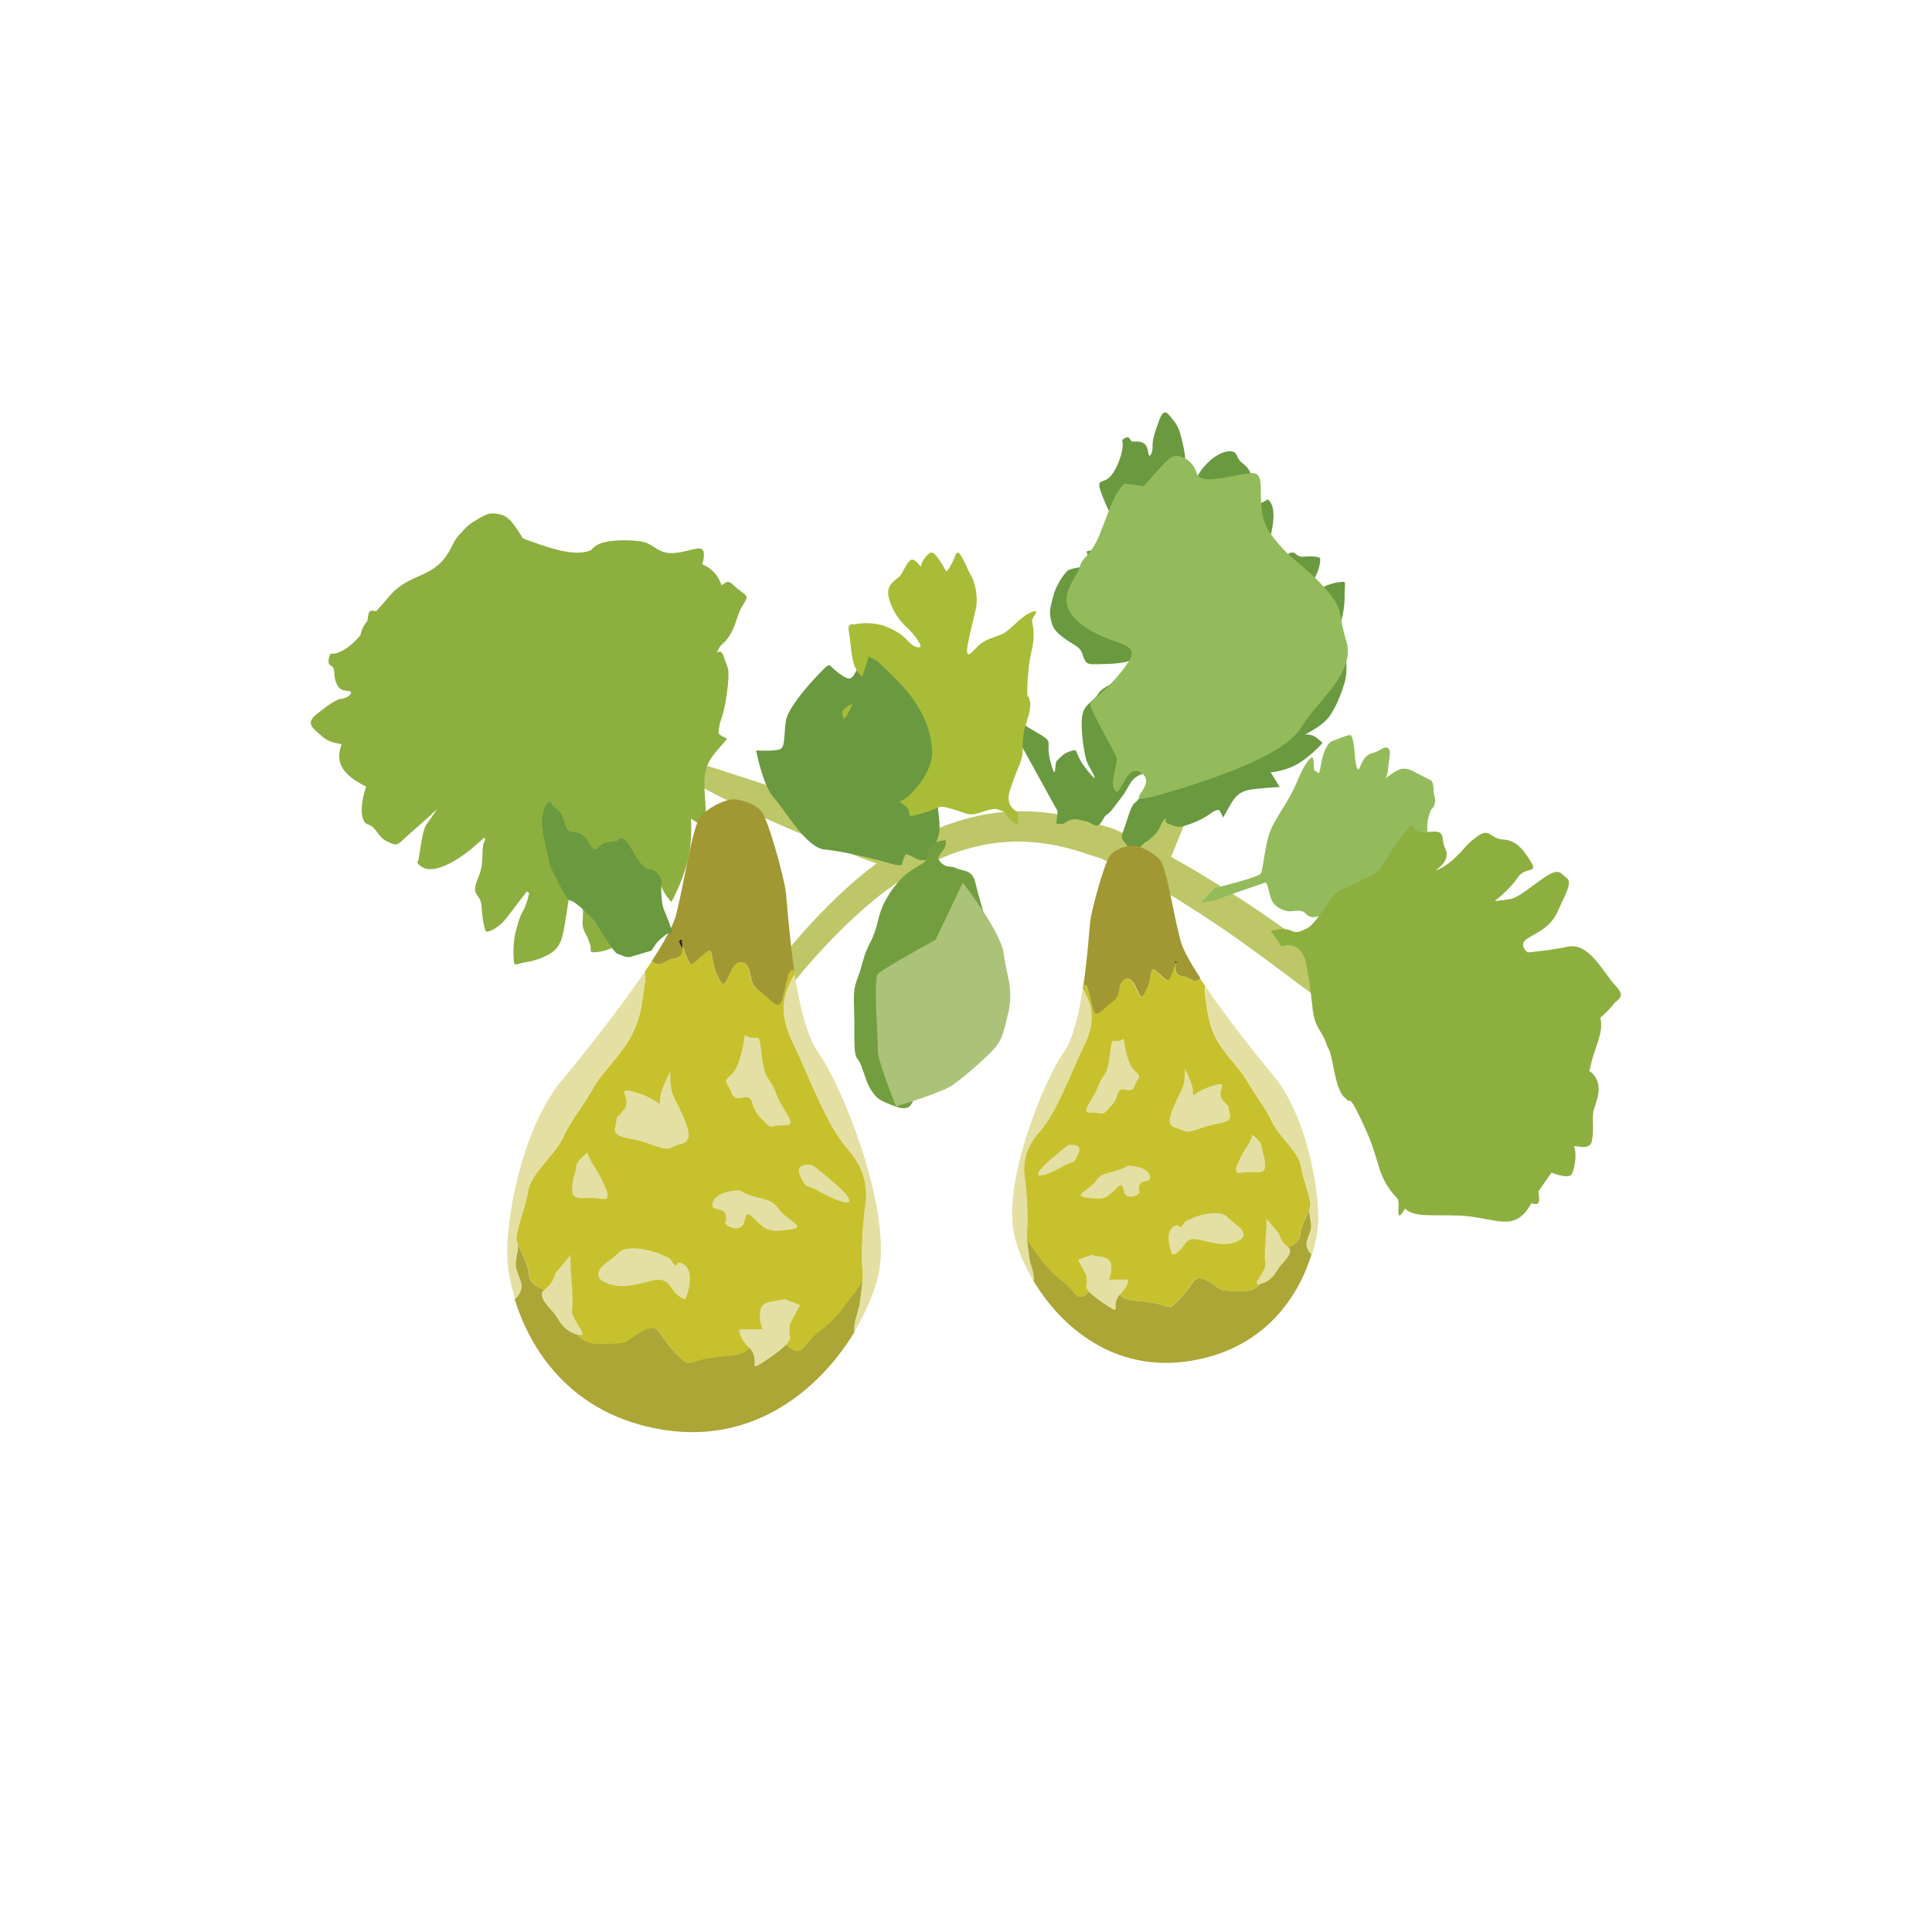 <?xml version="1.0" encoding="utf-8"?>
<!-- Generator: Adobe Illustrator 23.1.1, SVG Export Plug-In . SVG Version: 6.00 Build 0)  -->
<svg version="1.1" id="Layer_1" xmlns="http://www.w3.org/2000/svg" xmlns:xlink="http://www.w3.org/1999/xlink" x="0px" y="0px"
	 viewBox="0 0 108 108" style="enable-background:new 0 0 108 108;" xml:space="preserve">
<style type="text/css">
	.st0{fill:#BDC768;}
	.st1{fill:#6A9940;}
	.st2{fill:#94BB5B;}
	.st3{fill:#739E3F;}
	.st4{fill:#A8BC38;}
	.st5{fill:#8DAF40;}
	.st6{fill:#ABC379;}
	.st7{fill:none;}
	.st8{fill:#C7C12E;}
	.st9{fill:#A19834;}
	.st10{fill:none;stroke:#231F20;stroke-width:0.177;stroke-miterlimit:10;}
	.st11{fill:#ABA635;}
	.st12{fill:#E4E0A4;}
	.st13{fill:#628657;}
	.st14{fill:none;stroke:#231F20;stroke-width:0.145;stroke-miterlimit:10;}
</style>
<g>
	<g>
		<path class="st0" d="M50.46,48.21c-0.68,0.26-1.24,0.15-1.75-0.04l-1.55-0.6c-1.03-0.39-2.05-0.83-3.07-1.25
			c-2.03-0.89-4.05-1.8-5.98-2.97l0.4-0.86c2.09,0.65,4.19,1.33,6.27,2.05c1.04,0.37,2.08,0.72,3.11,1.11l1.55,0.56
			c0.52,0.19,1,0.47,1.35,1.11L50.46,48.21z"/>
	</g>
	<g>
		<g>
			<path class="st0" d="M67.64,41.34c-0.11,1.27-0.53,2.34-0.91,3.42c-0.41,1.06-0.84,2.1-1.26,3.13c-0.87,2.05-1.7,4.1-2.36,6.18
				c-0.65,2.08-1.2,4.19-1.42,6.33c-0.09,0.53-0.08,1.07-0.12,1.6l-0.04,0.8l0.03,0.8c0.03,0.53,0,1.07,0.09,1.59l0.1,0.79
				c0.02,0.27,0.13,0.51-0.16,0.83l-1.67,0.27c-0.36-0.24-0.31-0.54-0.35-0.83l-0.09-0.88c-0.08-0.58-0.04-1.17-0.06-1.75
				l-0.01-0.88l0.07-0.87c0.06-0.58,0.06-1.16,0.17-1.73c0.3-2.3,0.91-4.54,1.68-6.68c0.77-2.15,1.71-4.21,2.66-6.24
				c0.93-2.01,2.06-4.03,2.41-6L67.64,41.34z"/>
		</g>
		<g>
			<path class="st0" d="M39.52,59.27c2.52-3.66,5.1-7.41,8.66-10.36c1.77-1.46,3.85-2.67,6.18-3.23c2.32-0.59,4.81-0.35,7.03,0.39
				l0.85,0.26l0.8,0.36c0.53,0.25,1.07,0.48,1.58,0.74c0.98,0.55,1.98,1.09,2.93,1.69c1.93,1.16,3.8,2.46,5.6,3.77
				c1.81,1.3,3.52,2.53,5.48,2.98c1.95,0.51,4.12,0.46,6.28,0.32l0.15,2.28c-2.27,0.1-4.62,0.14-6.99-0.52
				c-1.17-0.31-2.31-0.83-3.31-1.46c-1.01-0.61-1.92-1.3-2.81-1.97c-1.78-1.34-3.54-2.62-5.4-3.79c-0.92-0.6-1.87-1.14-2.82-1.69
				c-0.47-0.26-0.95-0.47-1.43-0.7L61.58,48l-0.75-0.24c-1.97-0.7-4.09-0.94-6.11-0.47c-2.03,0.44-3.92,1.48-5.6,2.81
				c-3.38,2.69-6,6.3-8.58,9.9L39.52,59.27z"/>
		</g>
	</g>
	<path class="st1" d="M68.37,45.7c0.53-0.86,0.64-1.47,1.67-1.58C71.06,44,71.54,44,71.54,44l-0.51-0.83c0,0,0.77-0.03,1.53-0.48
		c0.76-0.45,1.37-1.16,1.37-1.16s-0.22-0.23-0.46-0.37c-0.25-0.13-0.53-0.1-0.53-0.1s1.04-0.48,1.43-1.09
		c0.39-0.6,0.62-1.25,0.78-1.76c0.16-0.5,0.13-1.25,0.08-1.38c-0.05-0.13-0.06,0.05-0.46-0.1c-0.39-0.15-0.4-0.3-0.83-0.16
		s-0.8,0.01-1.16,0.37s-1.05,0.67-1.05,0.67s-0.45-0.28,0.18-0.87c0.63-0.59,1.27-0.79,1.91-1.09c0.64-0.29,1.05-0.42,1.23-1.23
		c0.17-0.81,0.09-1.23,0.13-1.61c0.04-0.38-0.06-0.28-0.28-0.27S74.15,32.7,74,32.81c-0.15,0.11-0.52,0.29-0.73,0.56
		s-0.81,0.56-0.81,0.56s0.49-0.79,0.92-1.44c0.43-0.65,0.43-1.19,0.42-1.28c-0.02-0.08-0.42-0.14-0.94-0.09
		c-0.52,0.05-0.41-0.56-1.04,0s-1.01,0.26-1.37,0.67s0.23-0.55,0.52-1.61c0.29-1.06,0.24-1.65,0.14-1.91
		c-0.1-0.27-0.28-0.42-0.29-0.33c-0.01,0.09-1.08,0.4-1.3,0.75s-0.47,0.66-0.47,0.66s0.38-0.85,0.69-1.61
		c0.31-0.76,0.44-0.71,0.17-1.29c-0.26-0.58-0.58-0.48-0.76-0.97c-0.17-0.49-0.97-0.21-1.5,0.26c-0.53,0.48-0.95,1.06-0.9,1.89
		c0.05,0.83,0.07,0.79,0.18,1.24c0.12,0.45,0.12,0.84,0.12,0.96s-0.67-0.78-0.79-1.26c-0.12-0.47-0.16-0.64-0.06-1.61
		s0.07-1.53-0.05-2.01c-0.12-0.47-0.18-0.97-0.5-1.38c-0.33-0.41-0.56-0.85-0.83-0.13c-0.27,0.72-0.41,1.19-0.39,1.51
		s-0.17,0.72-0.23,0.41c-0.06-0.31-0.09-0.55-0.42-0.65c-0.34-0.1-0.49,0.1-0.62-0.17c-0.13-0.26-0.44,0.08-0.44,0.08
		s0.1,0.12-0.01,0.64c-0.11,0.52-0.46,1.32-0.83,1.53c-0.37,0.21-0.6,0.03-0.28,0.87c0.32,0.84,0.44,0.98,0.44,0.98
		s1.13,0.4,1.76,0.77c0.64,0.37,1.1,0.77,1.24,1.2s0.22,1.07,0.35,1.01c0.13-0.05-0.2,0.69-0.77,0.02
		c-0.57-0.66-0.72-0.77-1.22-1.09c-0.5-0.32-1.07-0.11-1.64,0.04s-0.88,0.19-1,0.23c-0.11,0.04,0.44,0.83,0.44,0.83
		s-1.28,0.02-1.55,0.28c-0.26,0.26-0.65,0.87-0.78,1.42c-0.13,0.55-0.23,0.77-0.14,1.22c0.09,0.45,0.19,0.69,0.74,1.09
		c0.54,0.4,0.9,0.47,1.03,0.88c0.13,0.41,0.2,0.6,0.61,0.59c0.41-0.01,1.48,0.01,2-0.18s1.43-0.85,1.77-1.07
		c0.34-0.23,1.24-0.48,1.61-0.3c0.38,0.18,1.43,1.39,1.65,1.98s0.09,1.51-0.87,0.4s-1.22-0.64-1.55-0.81
		c-0.33-0.17-1.83,0.22-2.39,0.55c-0.56,0.33-1.61,0.57-1.92,1.06s-0.78,0.58-0.9,1.19c-0.12,0.61,0.03,1.8,0.19,2.44
		c0.16,0.64,0.57,0.78,0.62,1.73c0.05,0.95-0.18,1.62,0.25,1.55c0.42-0.07,0.63-0.47,1.13-1.11c0.5-0.64,0.42-1.04,1.19-1.31
		c0.77-0.27,1.45-0.13,1.11-0.02c-0.34,0.11-0.85,0.69-1.22,1.26c-0.37,0.57-0.4,0.16-0.73,1.2c-0.32,1.04-0.46,1.05-0.21,1.36
		c0.26,0.31,0.32,0.47,0.47,0.64s0.3-0.31,0.71-0.59c0.4-0.28,0.71-0.56,0.85-0.93c0.14-0.38,0.32-0.43,0.32-0.43
		s-0.16,0.26,0.22,0.35c0.38,0.09,0.34,0.25,1.07-0.01c0.72-0.26,1-0.47,1.21-0.62c0.21-0.16,0.35-0.17,0.42-0.19
		C68.18,45.24,68.37,45.7,68.37,45.7z"/>
	<path class="st1" d="M59.45,46.05c0.55-0.41,0.8-0.22,1.23-0.15c0.43,0.08,0.62,0.56,0.96-0.06c0.33-0.62,0.51-0.37,0.31-1.21
		c-0.2-0.84-0.13-1.24-0.58-1.39c-0.44-0.15,0.18,0.76-0.6-0.19c-0.78-0.96-0.42-1.22-0.9-1.07c-0.48,0.15-0.58,0.37-0.77,0.52
		s-0.02,1.33-0.36,0.14c-0.34-1.19,0.19-1.09-0.51-1.53c-0.7-0.44-0.51-0.26-1.03-0.64c-0.52-0.38-0.6-0.05-0.89-0.56
		c-0.3-0.51-0.22-0.5-0.42-0.74c-0.2-0.24-0.33-0.29-0.33-0.29s3.38,6.14,3.45,6.27c0.07,0.13,0.12,0.11,0.1,0.36
		c-0.02,0.25-0.06,0.41-0.07,0.5C59.05,46.09,59.45,46.05,59.45,46.05z"/>
	<path class="st2" d="M67.91,49.64c0,0,2.46-0.59,2.58-0.82c0.12-0.23,0.22-1.61,0.52-2.37c0.3-0.76,1.04-1.66,1.46-2.67
		c0.42-1.01,0.66-1.27,0.74-1.35c0.08-0.09,0.18-0.18,0.22,0.11c0.04,0.29-0.03,0.53,0.12,0.57c0.15,0.04,0.17,0.37,0.3-0.4
		c0.13-0.77,0.41-1.21,0.61-1.28s0.94-0.39,1.05-0.33c0.11,0.06,0.21,0.69,0.23,1.13c0.02,0.45,0.14,0.86,0.22,0.77
		s0.22-0.76,0.72-0.89c0.51-0.13,0.69-0.43,0.91-0.29c0.22,0.14,0.03,0.71,0.01,1.11s-0.15,0.58-0.15,0.58s0.67-0.54,0.96-0.54
		c0.29,0,0.42,0.05,0.78,0.24c0.35,0.19,0.84,0.43,0.84,0.43s0.11,0.18,0.11,0.54c0,0.36,0.17,0.49,0.03,0.84
		c-0.15,0.35-0.12-0.02-0.31,0.64c-0.18,0.66,0.05,0.71-0.17,1.17s0.02,0.33-0.26,0.75c-0.28,0.42-0.11,0.55-0.61,0.59
		s-0.78,0-0.78,0s-0.23-0.08,0.02,0.47c0.26,0.55,0.05,0.71-0.01,0.79c-0.06,0.08,1.04-0.12-0.13,0.43
		c-1.17,0.55-1.62,1.24-2.18,0.87c-0.56-0.37-0.95-0.84-0.95-0.84s-0.19,0.75-0.43,0.98s-1.01,0.62-1.33,0.24s-0.76-0.09-1.13-0.19
		s-0.73-0.31-0.86-0.72c-0.13-0.41-0.19-0.91-0.32-0.86c-0.14,0.04-2.63,0.9-2.7,0.95c-0.06,0.05-0.89,0.16-0.89,0.16L67.91,49.64z"
		/>
	<path class="st1" d="M50.62,47.76c0.43-0.02,1.09,0.92,1.57-0.29c0.48-1.21,0.34-1.07,0.21-2.66c-0.13-1.59-0.33-2.76-0.29-2.95
		c0.03-0.19,0.1-0.7-0.69-0.51s-1.66,0.77-1.99,1.42c-0.33,0.65-0.46,1.17-0.57,1.14c-0.1-0.03-0.62-0.44,0.08-1.99
		c0.7-1.55,1.03-1.65,0.74-2.68c-0.29-1.02-0.57-1.78-0.68-2.32c-0.11-0.54,0.52-0.89-0.43-0.22c-0.96,0.67-0.7,1.58-1.45,1.09
		s-0.68-0.72-0.91-0.54c-0.23,0.18-2.16,2.15-2.28,3.06c-0.13,0.92-0.01,1.51-0.4,1.6c-0.39,0.09-1.26,0.04-1.26,0.04
		s0.35,1.94,1.01,2.67c0.66,0.73,1.79,2.78,2.83,2.87s3.11,0.61,3.45,0.72s0.85,0.24,0.87,0.09C50.43,48.15,50.62,47.76,50.62,47.76
		z"/>
	<path class="st3" d="M52.8,47.42c-0.18,0.3-0.55,0.5-0.18,0.82s0.42,0.11,0.85,0.3c0.43,0.19,0.89,0.05,1.07,0.86
		s0.56,1.86,0.88,3.42s0.39,2.44,0.36,2.71c-0.03,0.26,0.06,0.81-0.43,0.8c-0.48-0.01-1.15-0.06-1.42-0.21s-0.59-0.52-0.59-0.52
		s0.13,0.63,0.39,1.28s0.62,1.19,0.21,1.65c-0.41,0.46-0.9,0.72-1.26,1.13c-0.35,0.41-0.58,0.78-0.64,0.94
		c-0.06,0.15-0.67,0.35-0.86,0.63s-0.17,0.97-1.1,0.63c-0.92-0.34-1.03-0.42-1.34-0.86c-0.31-0.45-0.37-0.84-0.6-1.44
		s-0.4-0.14-0.38-1.84s-0.15-2.21,0.17-3.02c0.32-0.81,0.28-1.18,0.72-2.02s0.39-1.4,0.73-2.11c0.34-0.71,0.82-1.32,1.25-1.68
		s0.93-0.57,1.06-0.72c0.12-0.15,0.16-0.81,0.45-0.99c0.29-0.17,0.49-0.18,0.66-0.21C52.98,46.93,52.8,47.42,52.8,47.42z"/>
	<path class="st4" d="M56.89,45.39c0,0-0.74-0.29-0.44-1.19c0.29-0.9,0.37-1.01,0.59-1.58c0.22-0.57,0.08-0.86,0.15-1.29
		c0.08-0.43-0.07-0.12,0.23-1.07c0.3-0.95,0.12-1.1,0.1-1.25c-0.02-0.16-0.15,0.19-0.08-0.88s0.11-1.19,0.27-1.95
		c0.16-0.76,0.01-1.26-0.02-1.46c-0.03-0.2,0.58-0.75-0.05-0.49c-0.63,0.26-1.14,1-1.61,1.21c-0.47,0.21-0.92,0.27-1.32,0.64
		c-0.39,0.37-0.61,0.69-0.65,0.36s0.34-1.71,0.49-2.4c0.15-0.69-0.07-1.54-0.25-1.83c-0.18-0.28-0.25-0.55-0.42-0.86
		s-0.33-0.69-0.49-0.27s-0.45,0.96-0.52,0.83s-0.6-1.14-0.85-1.02c-0.24,0.12-0.54,0.56-0.53,0.74c0,0.18-0.36-0.55-0.63-0.29
		c-0.26,0.26-0.36,0.62-0.54,0.84c-0.18,0.22-0.83,0.46-0.64,1.22c0.19,0.76,0.61,1.3,1.04,1.7c0.44,0.4,0.74,0.91,0.74,1.02
		s-0.34,0.11-0.66-0.24c-0.32-0.35-0.67-0.63-1.31-0.87s-1.42-0.18-1.64-0.12c-0.21,0.06-0.52-0.15-0.38,0.53s0.05,1.98,0.76,2.41
		c0.72,0.43,1.31,0.89,1.31,0.89s0.2,0.53-0.28,0.42c-0.47-0.11-0.89-0.24-1.33,0.03c-0.44,0.27-0.95,0.46-0.84,0.76
		s0.03,0.52,0.63,0.61c0.6,0.09,1.13,0.08,1.39,0.23c0.26,0.16,0.55,0.37,0.55,0.37s-0.64-0.06-1.08,0.09s-0.7-0.44-0.69,0.11
		c0.01,0.55,0.06,1.04,0.45,1.42c0.4,0.38,0.18,0.72,0.72,0.77c0.54,0.06,0.46-0.02,1.01-0.06c0.55-0.04,0.85,0.13,0.85,0.13
		s-0.64-0.13-0.67,0.38c-0.03,0.51-0.41,0.54,0.27,1s-0.2,0.84,1.02,0.49c1.22-0.35,0.82-0.5,1.7-0.24
		c0.88,0.26,0.93,0.39,1.46,0.22c0.53-0.17,0.88-0.29,1.12-0.19c0.23,0.09,0.32,0.07,0.49,0.36c0.17,0.29,0.6,0.5,0.6,0.5
		L56.89,45.39z"/>
	<path class="st5" d="M41.24,34.45c0.2-0.66,0.64-0.97,0.45-1.17c-0.19-0.2-0.37-0.26-0.72-0.6c-0.24-0.22-0.32-0.2-0.63,0.04
		c-0.16-0.41-0.39-0.88-1.09-1.18c0.06-0.17,0.1-0.34,0.1-0.54c-0.01-0.65-0.64-0.19-1.6-0.09s-1.18-0.51-1.85-0.63
		c-0.67-0.12-1.89-0.13-2.48,0.16c-0.15,0.07-0.26,0.18-0.36,0.3c0,0,0,0,0,0c-0.96,0.46-2.62-0.21-3.83-0.64
		c-0.09-0.15-0.18-0.3-0.3-0.48c-0.5-0.75-0.76-0.85-1.23-0.91c-0.47-0.06-0.66,0.13-1.19,0.43c-0.26,0.14-0.52,0.39-0.74,0.65
		c-0.18,0.17-0.36,0.42-0.53,0.78c-0.9,1.87-2.31,1.34-3.52,2.81c-0.27,0.33-0.5,0.58-0.7,0.79c-0.47-0.12-0.41,0.11-0.48,0.53
		c-0.2,0.24-0.32,0.47-0.39,0.8c-0.29,0.37-0.7,0.71-1.02,0.88c-0.5,0.26-0.64,0.14-0.64,0.14s-0.28,0.54,0,0.69
		c0.29,0.14,0.12,0.41,0.28,0.9c0.17,0.49,0.41,0.48,0.73,0.52c0.32,0.04-0.03,0.39-0.36,0.42c-0.33,0.03-0.77,0.34-1.44,0.87
		c-0.67,0.53-0.18,0.81,0.29,1.23c0.36,0.32,0.73,0.39,1.11,0.45c-0.28,0.76-0.22,1.46,0.99,2.17c0.13,0.08,0.25,0.14,0.38,0.2
		c-0.31,0.87-0.39,1.96,0.1,2.12c0.52,0.17,0.48,0.67,1.11,0.97c0.63,0.3,0.56,0.11,1.26-0.49c0.7-0.6,1.48-1.33,1.48-1.33
		s-0.27,0.43-0.57,0.83c-0.3,0.4-0.41,2.08-0.5,2.1c-0.09,0.02,0.1,0.26,0.39,0.37c0.29,0.11,0.89,0.08,1.89-0.56
		c0.62-0.39,1.17-0.93,1.43-1.15c0.03,0.03,0.05,0.05,0.08,0.08c-0.35,0.61,0.03,1.12-0.42,2.18c-0.44,1.06,0.14,0.78,0.2,1.58
		c0.05,0.8,0.18,1.39,0.27,1.41c0.09,0.01,0.63-0.1,1.2-0.86c0.38-0.51,0.82-1.07,1.06-1.39c0.04,0.04,0.09,0.07,0.13,0.1
		c-0.07,0.31-0.19,0.75-0.33,0.97c-0.24,0.37-0.35,0.97-0.43,1.21c-0.08,0.24-0.15,1.06-0.11,1.39c0.03,0.33-0.04,0.5,0.33,0.37
		c0.37-0.13,0.81-0.08,1.59-0.49c0.78-0.41,0.83-1.05,1-2.07c0.17-1.02,0.25-2.02,0.73-3.08c0.47-1.06,0.84-0.44,0.84-0.44
		s-0.18,1.1-0.47,1.71c-0.29,0.61-0.09,1.14-0.15,1.82c-0.06,0.68,0.09,0.66,0.32,1.23s0.04,0.62,0.18,0.67
		c0.14,0.05,0.89-0.03,1.37-0.37c0.47-0.34,1.08-0.8,1.61-1.49c0.53-0.69,0.82-2.35,0.82-2.35s0.02,0.44,0.2,0.78
		c0.18,0.35,0.45,0.63,0.45,0.63s0.59-1.04,0.9-2.27c0.31-1.22,0.19-2.39,0.19-2.39l0.93,0.62c0,0-0.09-0.73-0.17-2.29
		c-0.08-1.56,0.51-1.85,1.27-2.8c0,0-0.49-0.21-0.48-0.31c0.01-0.11,0-0.33,0.11-0.67c0.12-0.35,0.27-0.8,0.4-1.93
		c0.12-1.14-0.03-1.05-0.2-1.61c-0.16-0.56-0.39-0.27-0.39-0.27s0.02-0.29,0.37-0.57C40.81,35.62,41.03,35.11,41.24,34.45z"/>
	<path class="st5" d="M90.29,55.08c-0.65-0.69-1.45-2.41-2.64-2.16c-1.19,0.24-2.25,0.32-2.25,0.32s-0.62-0.45,0.05-0.82
		c0.67-0.38,1.27-0.67,1.63-1.48c0.35-0.81,0.85-1.6,0.51-1.85c-0.35-0.25-0.4-0.61-1.21-0.07c-0.81,0.54-1.46,1.13-1.89,1.22
		c-0.43,0.09-0.94,0.13-0.94,0.13s0.83-0.62,1.27-1.29c0.44-0.67,1.17-0.22,0.77-0.88c-0.4-0.66-0.8-1.23-1.56-1.27
		c-0.76-0.04-0.73-0.69-1.44-0.18c-0.71,0.52-0.55,0.52-1.21,1.16c-0.65,0.64-1.14,0.75-1.14,0.75s0.89-0.54,0.56-1.2
		c-0.32-0.66,0.13-1.11-1.04-0.94c-1.17,0.17-0.34-1.25-1.61,0.51c-1.27,1.76-0.66,1.51-1.94,2.13c-1.28,0.63-1.43,0.53-1.97,1.32
		c-0.54,0.79-0.9,1.31-1.25,1.45c-0.35,0.14-0.45,0.26-0.86,0.08c-0.41-0.18-1.09,0.03-1.09,0.03l0.59,0.86c0,0,1.12-0.44,1.39,1
		c0.27,1.44,0.25,1.65,0.37,2.6c0.12,0.95,0.51,1.15,0.72,1.76c0.21,0.61,0.17,0.08,0.47,1.59c0.29,1.51,0.62,1.49,0.76,1.66
		c0.13,0.17,0.05-0.4,0.71,1c0.66,1.4,0.69,1.6,1.03,2.72c0.34,1.12,0.88,1.57,1.05,1.79c0.17,0.22-0.19,1.56,0.4,0.56
		c0,0,0-0.01,0.01-0.01c0.55,0.48,1.36,0.33,2.97,0.38c2.06,0.06,3.14,1.07,4.1-0.7v0c0.27,0.11,0.48,0.11,0.42-0.38
		c-0.01-0.09-0.02-0.18-0.03-0.27c0.27-0.41,0.52-0.74,0.73-1.05c0.45,0.17,1,0.32,1.13,0.08c0.22-0.41,0.27-1.28,0.14-1.5
		c-0.13-0.22,0.84,0.28,0.98-0.32c0.14-0.6,0.02-1.16,0.08-1.62c0.06-0.46,0.7-1.46-0.07-2.21c-0.05-0.05-0.1-0.07-0.15-0.11
		c0.02-0.07,0.05-0.14,0.06-0.22c0.22-1.09,0.77-1.91,0.56-2.76c0.35-0.3,0.62-0.59,0.72-0.74C90.42,55.83,90.95,55.77,90.29,55.08z
		"/>
	<path class="st2" d="M62.88,27.03c-0.61,0.53-0.78,1.28-1.37,2.75c-0.59,1.47-0.95,1.2-1.16,1.94c-0.21,0.73-1.54,1.8,0,3.1
		c1.54,1.3,3.49,0.97,2.75,2.15s-1.97,2.12-2.15,2.3s1.4,2.79,1.47,3.1c0.08,0.31-0.43,1.46-0.08,1.84
		c0.35,0.37,0.63-1.72,1.54-0.94c0.9,0.79-1.89,2.02,1.57,0.98c3.46-1.04,6.53-2.26,7.32-3.63c0.79-1.37,3.04-2.99,2.49-4.78
		s-0.05-1.68-1.26-3.03c-1.2-1.35-1.86-1.45-2.96-2.95c-1.1-1.5,0-3.54-1.14-3.41c-1.15,0.13-2.82,0.7-3.01-0.01
		s-1.01-1.16-1.44-0.86c-0.43,0.31-1.51,1.6-1.51,1.6L62.88,27.03z"/>
	<path class="st6" d="M53.82,49.34c0,0,2.14,2.74,2.29,3.97c0.15,1.22,0.57,1.99,0.25,3.32s-0.34,1.62-1.21,2.43
		c-0.87,0.81-1.25,1.12-1.86,1.57c-0.61,0.46-3.2,1.21-3.2,1.21s-1.05-2.58-1.02-3.11c0.03-0.53-0.26-3.99,0-4.28
		s3.23-1.92,3.23-1.92L53.82,49.34z"/>
	<path class="st1" d="M49,36.93c0,0,1.47,1.31,2.04,2.15c0.57,0.84,0.95,1.58,1.06,2.77c0.11,1.19-0.95,2.38-1.48,2.78
		c-0.53,0.4-3.28,0.98-3.73,0c-0.46-0.98-1.4-2.98-0.82-3.35s0.77-0.68,1.21-1.21c0.44-0.53,1.28-3.37,1.28-3.37"/>
	<g>
		<path class="st7" d="M44.49,54.33c-0.02,0.04-0.04,0.08-0.06,0.11c-0.01-0.06-0.02-0.13-0.03-0.19
			C44.43,54.27,44.46,54.29,44.49,54.33z"/>
		<path class="st8" d="M37.67,53.58c0.65-0.07,0.43-0.79,0.39-0.92c0.06,0.16,0.42,1.16,0.52,1.23c0.11,0.08,0.38-0.23,0.87-0.64
			c0.49-0.42,0.23,0.45,0.64,1.29c0.42,0.83,0.42,0.42,0.79-0.31c0.38-0.73,0.95-0.52,1.06,0.27c0.11,0.79,0.34,0.68,1.1,1.4
			c0.76,0.72,0.64-0.08,0.98-1.29c0.1-0.36,0.22-0.44,0.37-0.35c0.01,0.06,0.02,0.13,0.03,0.19c-0.48,0.84-1.02,1.91-0.13,3.76
			c1.02,2.12,1.92,4.69,3.1,6.02c1.18,1.33,1.1,2.57,0.98,3.29c-0.11,0.72-0.23,2.67-0.15,3.33c0.03,0.28,0.03,0.52,0.01,0.77
			c-0.14,0.23-0.29,0.45-0.43,0.63c-1.06,1.4-1.14,1.51-2.04,2.23c-0.91,0.72-0.87,1.55-1.82,0.68c-0.95-0.87-0.15-1.82-1.32-0.83
			c-1.17,0.98-0.08,1.32-2.27,1.51c-2.19,0.19-1.55,0.83-2.57-0.19c-1.02-1.02-0.87-1.78-1.89-1.21c-1.02,0.57-0.64,0.64-1.66,0.68
			c-1.02,0.04-1.48,0.04-1.93-0.49c-0.45-0.53-0.38-1.1-0.87-1.66c-0.49-0.57-0.72-0.83-0.98-0.87c-0.26-0.04-0.83-0.3-0.87-0.83
			c-0.04-0.53-0.24-0.86-0.68-1.82c-0.19-0.4,0.45-1.82,0.61-2.84c0.15-1.02,1.55-2.08,1.97-3.03c0.42-0.95,1.14-1.78,1.66-2.72
			c0.53-0.95,1.63-1.93,2.17-2.99c0.54-1.06,0.55-1.7,0.74-2.95c0.04-0.23,0.03-0.43-0.01-0.59c0.13-0.2,0.26-0.39,0.39-0.58
			C36.94,54.18,37.11,53.64,37.67,53.58z"/>
		<path class="st9" d="M39.15,45.67c0.45-0.57,1.56-1.08,2.01-0.98c0.3,0.06,1.06,0.19,1.44,0.72c0.38,0.53,1.21,3.59,1.32,4.39
			c0.06,0.42,0.18,2.4,0.48,4.46c-0.15-0.09-0.27-0.01-0.37,0.35c-0.34,1.21-0.23,2.01-0.98,1.29c-0.76-0.72-0.98-0.61-1.1-1.4
			c-0.11-0.79-0.68-1-1.06-0.27c-0.38,0.73-0.38,1.14-0.79,0.31c-0.42-0.83-0.15-1.7-0.64-1.29c-0.49,0.42-0.76,0.72-0.87,0.64
			c-0.1-0.07-0.47-1.07-0.52-1.23c0-0.01-0.01-0.02-0.01-0.02s0,0.01,0.01,0.02c0.05,0.13,0.27,0.85-0.39,0.92
			c-0.56,0.06-0.73,0.6-1.25,0.15c0.7-1.07,1.21-2,1.36-2.58C38.24,49.42,38.69,46.24,39.15,45.67z"/>
		<path class="st10" d="M38.06,52.66c0-0.01-0.01-0.02-0.01-0.02S38.05,52.64,38.06,52.66z"/>
		<path class="st11" d="M28.86,70.95c-0.15-0.57,0.22-1.11,0.03-1.51c0.44,0.96,0.64,1.29,0.68,1.82c0.04,0.53,0.61,0.79,0.87,0.83
			c0.26,0.04,0.49,0.3,0.98,0.87c0.49,0.57,0.42,1.14,0.87,1.66c0.45,0.53,0.91,0.53,1.93,0.49c1.02-0.04,0.64-0.11,1.66-0.68
			c1.02-0.57,0.87,0.19,1.89,1.21c1.02,1.02,0.38,0.38,2.57,0.19c2.19-0.19,1.1-0.53,2.27-1.51c1.17-0.98,0.38-0.04,1.32,0.83
			c0.95,0.87,0.91,0.04,1.82-0.68c0.91-0.72,0.98-0.83,2.04-2.23c0.14-0.19,0.28-0.4,0.43-0.63c-0.03,0.32-0.08,0.64-0.12,1.05
			c-0.08,0.72-0.4,1.19-0.33,1.79c-1.89,3.13-5.53,6.29-10.68,5.48c-5.27-0.84-7.49-4.61-8.32-7.3c0.01-0.01,0.03-0.03,0.04-0.04
			C29.43,71.97,29.01,71.51,28.86,70.95z"/>
		<path class="st12" d="M28.74,66.7c0.46-2.22,1.33-4.72,2.69-6.34c1.39-1.67,3.25-4.04,4.61-6.04c0.04,0.16,0.04,0.36,0.01,0.59
			c-0.19,1.25-0.2,1.89-0.74,2.95c-0.54,1.06-1.64,2.04-2.17,2.99c-0.53,0.95-1.25,1.78-1.66,2.72c-0.42,0.95-1.82,2.01-1.97,3.03
			c-0.15,1.02-0.79,2.43-0.61,2.84c0.19,0.4-0.18,0.95-0.03,1.51c0.15,0.57,0.58,1.02-0.04,1.63c-0.01,0.01-0.03,0.03-0.04,0.04
			c-0.26-0.84-0.38-1.58-0.42-2.09C28.3,69.66,28.42,68.25,28.74,66.7z"/>
		<path class="st12" d="M44.42,54.44c0.27,1.73,0.68,3.48,1.3,4.36c1.19,1.67,3.42,7.01,3.52,10.76c0.02,0.66-0.03,1.27-0.16,1.8
			c-0.22,0.91-0.67,1.99-1.32,3.08c-0.07-0.59,0.26-1.07,0.33-1.79c0.04-0.41,0.1-0.73,0.12-1.05c0.02-0.24,0.02-0.48-0.01-0.77
			c-0.08-0.66,0.04-2.61,0.15-3.33c0.11-0.72,0.2-1.96-0.98-3.29c-1.18-1.33-2.08-3.9-3.1-6.02C43.4,56.35,43.94,55.28,44.42,54.44z
			"/>
		<path class="st12" d="M41.63,57.87c0.82,0.47,0.77-0.47,0.95,1.09c0.18,1.56,0.45,1.17,0.82,2.19s1.32,1.79,0.42,1.76
			s-0.56,0.35-1.24-0.35c-0.68-0.7-0.4-0.94-0.69-1.17c-0.3-0.23-0.77,0.31-1-0.31c-0.23-0.62-0.55-0.55,0-1.02
			C41.43,59.59,41.63,57.87,41.63,57.87z"/>
		<path class="st12" d="M37.47,59.9c-0.02,1.33,0.23,1.41,0.65,2.34s0.61,1.56-0.07,1.72c-0.68,0.16-0.47,0.47-1.71,0
			c-1.24-0.47-2.11-0.24-1.95-0.98c0.17-0.74-0.08-0.26,0.47-0.93c0.55-0.67-0.63-1.37,0.71-0.98c1.33,0.39,1.33,0.94,1.33,0.39
			C36.9,60.92,37.47,59.9,37.47,59.9z"/>
		<path class="st12" d="M41.33,66.54c1.12,0.62,1.68,0.31,2.18,1.02c0.5,0.7,1.69,1.02,0.66,1.17c-1.02,0.16-1.3,0.08-1.79-0.39
			c-0.49-0.47-0.64-0.7-0.76-0.08c-0.12,0.63-0.88,0.39-1.05,0.16c-0.16-0.23,0.09,0.08,0-0.47s-0.95-0.16-0.71-0.78
			S41.33,66.54,41.33,66.54z"/>
		<path class="st12" d="M37.47,70.37c-1.27-0.7-2.52-0.7-2.84-0.39s-0.85,0.7-0.85,0.7s-0.8,0.63,0.06,1.02s1.8,0.08,2.19,0
			s1.06-0.4,1.43,0.19c0.37,0.59,0.72,0.71,0.82,0.73c0.1,0.02,0.36-0.9,0.27-1.42c-0.09-0.52-0.63-0.75-0.71-0.52
			C37.76,70.92,37.47,70.37,37.47,70.37z"/>
		<path class="st12" d="M43.82,72.61c-0.28,0.18-1.15,0.02-1.3,0.57c-0.15,0.55,0.11,1.13,0.11,1.13h-1.3c0,0-0.08,0.4,0.56,1.04
			c0.64,0.64-0.11,1.37,0.69,0.85c0.81-0.52,1.68-1.16,1.59-1.46c-0.09-0.31,0-0.74,0-0.74l0.56-1.05L43.82,72.61z"/>
		<path class="st12" d="M31.91,70.13c-0.09,0.47,0.18,2.48,0.07,3.05c-0.12,0.57,1.11,1.62,0.32,1.43
			c-0.79-0.18-1.05-0.81-1.27-1.12c-0.22-0.31-1.1-1.03-0.58-1.41s0.58-0.88,0.58-0.88L31.91,70.13z"/>
		<path class="st12" d="M32.84,64.43c0.16,0.55,0.49,0.86,0.79,1.49c0.3,0.63,0.62,1.25-0.08,1.09s-1.57,0.23-1.57-0.47
			c0-0.7,0.23-1.02,0.23-1.33S32.84,64.43,32.84,64.43z"/>
		<path class="st13" d="M44.17,65.73"/>
		<path class="st12" d="M45.42,65.13c0,0-1.06-0.21-0.69,0.6c0.37,0.81,0.28,0.42,0.95,0.81s1.96,0.99,1.78,0.49
			C47.29,66.54,45.42,65.13,45.42,65.13z"/>
	</g>
	<g>
		<path class="st7" d="M60.48,55.17c0.02,0.03,0.04,0.06,0.05,0.09c0.01-0.05,0.02-0.1,0.02-0.15
			C60.53,55.12,60.51,55.14,60.48,55.17z"/>
		<path class="st8" d="M66.06,54.56c-0.53-0.06-0.35-0.65-0.32-0.76c-0.05,0.13-0.34,0.95-0.43,1c-0.09,0.06-0.31-0.19-0.71-0.53
			c-0.4-0.34-0.19,0.37-0.53,1.05c-0.34,0.68-0.34,0.34-0.65-0.25c-0.31-0.59-0.77-0.43-0.87,0.22c-0.09,0.65-0.28,0.56-0.9,1.15
			c-0.62,0.59-0.53-0.06-0.81-1.05c-0.08-0.29-0.18-0.36-0.3-0.29c-0.01,0.05-0.02,0.1-0.02,0.15c0.39,0.69,0.84,1.57,0.11,3.07
			c-0.84,1.73-1.57,3.84-2.54,4.92c-0.97,1.09-0.9,2.11-0.81,2.69c0.09,0.59,0.19,2.19,0.12,2.72c-0.03,0.23-0.02,0.43-0.01,0.63
			c0.12,0.19,0.23,0.37,0.35,0.52c0.87,1.15,0.93,1.24,1.67,1.83c0.74,0.59,0.71,1.27,1.49,0.56c0.77-0.71,0.12-1.49,1.08-0.68
			c0.96,0.81,0.06,1.08,1.86,1.24c1.8,0.15,1.27,0.68,2.11-0.15c0.84-0.84,0.71-1.46,1.55-0.99c0.84,0.46,0.53,0.53,1.36,0.56
			c0.84,0.03,1.21,0.03,1.58-0.4c0.37-0.43,0.31-0.9,0.71-1.36c0.4-0.46,0.59-0.68,0.81-0.71s0.68-0.25,0.71-0.68
			c0.03-0.43,0.19-0.7,0.56-1.49c0.15-0.33-0.37-1.49-0.5-2.32c-0.12-0.84-1.27-1.7-1.61-2.48c-0.34-0.77-0.93-1.46-1.36-2.23
			c-0.43-0.77-1.33-1.58-1.78-2.45c-0.44-0.87-0.45-1.39-0.61-2.42c-0.03-0.19-0.02-0.35,0.01-0.49c-0.11-0.16-0.21-0.32-0.32-0.47
			C66.66,55.05,66.52,54.61,66.06,54.56z"/>
		<path class="st9" d="M64.85,48.08c-0.37-0.46-1.28-0.88-1.64-0.81c-0.24,0.05-0.87,0.15-1.18,0.59c-0.31,0.43-0.99,2.94-1.08,3.59
			c-0.05,0.35-0.14,1.97-0.39,3.65c0.12-0.07,0.22-0.01,0.3,0.29c0.28,0.99,0.19,1.64,0.81,1.05c0.62-0.59,0.81-0.5,0.9-1.15
			c0.09-0.65,0.56-0.82,0.87-0.22c0.31,0.59,0.31,0.93,0.65,0.25c0.34-0.68,0.12-1.39,0.53-1.05c0.4,0.34,0.62,0.59,0.71,0.53
			c0.09-0.06,0.38-0.88,0.43-1c0-0.01,0.01-0.02,0.01-0.02s0,0.01-0.01,0.02c-0.04,0.11-0.22,0.7,0.32,0.76
			c0.46,0.05,0.6,0.49,1.02,0.12c-0.57-0.88-0.99-1.63-1.11-2.11C65.6,51.15,65.23,48.55,64.85,48.08z"/>
		<path class="st14" d="M65.75,53.8c0-0.01,0.01-0.02,0.01-0.02S65.75,53.79,65.75,53.8z"/>
		<path class="st11" d="M73.27,68.77c0.12-0.46-0.18-0.91-0.03-1.24c-0.36,0.78-0.53,1.05-0.56,1.49c-0.03,0.43-0.5,0.65-0.71,0.68
			s-0.4,0.25-0.81,0.71c-0.4,0.46-0.34,0.93-0.71,1.36c-0.37,0.43-0.74,0.43-1.58,0.4c-0.84-0.03-0.53-0.09-1.36-0.56
			c-0.84-0.46-0.71,0.15-1.55,0.99c-0.84,0.84-0.31,0.31-2.11,0.15c-1.8-0.15-0.9-0.43-1.86-1.24c-0.96-0.81-0.31-0.03-1.08,0.68
			c-0.77,0.71-0.74,0.03-1.49-0.56c-0.74-0.59-0.81-0.68-1.67-1.83c-0.11-0.15-0.23-0.33-0.35-0.52c0.02,0.26,0.07,0.52,0.1,0.86
			c0.06,0.59,0.33,0.98,0.27,1.46c1.54,2.57,4.52,5.15,8.74,4.48c4.31-0.68,6.13-3.77,6.81-5.97c-0.01-0.01-0.02-0.02-0.03-0.03
			C72.8,69.61,73.15,69.23,73.27,68.77z"/>
		<path class="st12" d="M73.37,65.29c-0.37-1.81-1.09-3.86-2.2-5.19c-1.14-1.36-2.66-3.31-3.77-4.94c-0.03,0.13-0.03,0.29-0.01,0.49
			c0.15,1.02,0.16,1.55,0.61,2.42c0.44,0.87,1.34,1.67,1.78,2.45c0.43,0.77,1.02,1.46,1.36,2.23c0.34,0.77,1.49,1.64,1.61,2.48
			c0.12,0.84,0.65,1.99,0.5,2.32c-0.15,0.33,0.15,0.77,0.03,1.24c-0.12,0.46-0.47,0.84,0.03,1.33c0.01,0.01,0.02,0.02,0.03,0.03
			c0.21-0.69,0.31-1.29,0.34-1.71C73.73,67.71,73.63,66.56,73.37,65.29z"/>
		<path class="st12" d="M60.53,55.26c-0.22,1.41-0.55,2.85-1.07,3.57c-0.97,1.37-2.8,5.74-2.88,8.81c-0.01,0.54,0.02,1.04,0.13,1.47
			c0.18,0.75,0.55,1.63,1.08,2.52c0.06-0.49-0.21-0.88-0.27-1.46c-0.04-0.34-0.08-0.6-0.1-0.86c-0.02-0.2-0.02-0.4,0.01-0.63
			c0.06-0.54-0.03-2.14-0.12-2.72c-0.09-0.59-0.16-1.61,0.81-2.69c0.97-1.09,1.7-3.19,2.54-4.92
			C61.37,56.83,60.93,55.95,60.53,55.26z"/>
		<path class="st12" d="M62.82,58.07c-0.67,0.38-0.63-0.38-0.78,0.9s-0.36,0.96-0.67,1.79c-0.31,0.83-1.08,1.47-0.34,1.44
			c0.74-0.03,0.46,0.29,1.01-0.29c0.56-0.58,0.32-0.77,0.57-0.96c0.24-0.19,0.63,0.26,0.82-0.26c0.19-0.51,0.45-0.45,0-0.83
			C62.98,59.47,62.82,58.07,62.82,58.07z"/>
		<path class="st12" d="M66.23,59.73c0.02,1.09-0.19,1.15-0.53,1.92c-0.34,0.77-0.5,1.28,0.06,1.41c0.56,0.13,0.39,0.38,1.4,0
			c1.01-0.38,1.73-0.2,1.59-0.8s0.07-0.21-0.39-0.76c-0.45-0.55,0.51-1.12-0.58-0.8c-1.09,0.32-1.09,0.77-1.09,0.32
			S66.23,59.73,66.23,59.73z"/>
		<path class="st12" d="M63.07,65.16c-0.92,0.51-1.38,0.26-1.79,0.83c-0.41,0.58-1.38,0.83-0.54,0.96c0.84,0.13,1.06,0.06,1.46-0.32
			c0.4-0.38,0.52-0.58,0.62-0.06c0.1,0.51,0.72,0.32,0.86,0.13c0.13-0.19-0.07,0.06,0-0.38s0.77-0.13,0.58-0.64
			C64.07,65.16,63.07,65.16,63.07,65.16z"/>
		<path class="st12" d="M66.23,68.3c1.04-0.58,2.06-0.58,2.32-0.32s0.69,0.58,0.69,0.58s0.66,0.51-0.05,0.83s-1.48,0.06-1.79,0
			c-0.32-0.06-0.87-0.32-1.17,0.16s-0.59,0.58-0.67,0.59c-0.08,0.02-0.3-0.74-0.22-1.16c0.08-0.42,0.51-0.61,0.58-0.42
			C65.99,68.74,66.23,68.3,66.23,68.3z"/>
		<path class="st12" d="M61.03,70.14c0.23,0.14,0.94,0.02,1.06,0.46s-0.09,0.93-0.09,0.93h1.06c0,0,0.07,0.32-0.46,0.85
			c-0.52,0.53,0.09,1.12-0.57,0.7c-0.66-0.42-1.38-0.95-1.31-1.2c0.07-0.25,0-0.6,0-0.6l-0.46-0.86L61.03,70.14z"/>
		<path class="st12" d="M70.78,68.11c0.07,0.38-0.15,2.03-0.05,2.49s-0.91,1.33-0.26,1.17c0.64-0.15,0.86-0.66,1.04-0.92
			c0.18-0.26,0.9-0.84,0.48-1.16c-0.42-0.31-0.48-0.72-0.48-0.72L70.78,68.11z"/>
		<path class="st12" d="M70.02,63.44c-0.13,0.45-0.4,0.71-0.65,1.22c-0.25,0.51-0.51,1.02,0.07,0.9c0.58-0.13,1.28,0.19,1.28-0.38
			s-0.19-0.83-0.19-1.09C70.53,63.82,70.02,63.44,70.02,63.44z"/>
		<path class="st13" d="M60.74,64.5"/>
		<path class="st12" d="M59.72,64.01c0,0,0.86-0.17,0.56,0.49c-0.3,0.66-0.23,0.34-0.78,0.66c-0.55,0.32-1.6,0.81-1.46,0.4
			C58.19,65.16,59.72,64.01,59.72,64.01z"/>
	</g>
	<path class="st1" d="M36.42,53.14c0.24-0.4,0.37-0.56,0.77-0.87c0.4-0.31,0.58,0.33,0.24-0.62c-0.34-0.95-0.37-0.73-0.45-1.49
		c-0.08-0.76,0.16-0.99-0.26-1.37c-0.42-0.38-0.41,0.04-0.88-0.5s-0.72-1.4-1.1-1.43c-0.37-0.03,0.18,0.15-0.64,0.2
		c-0.82,0.05-0.66,0.93-1.22-0.01s-1.05-0.15-1.29-0.95c-0.24-0.8-0.32-0.74-0.59-0.96c-0.26-0.22-0.13-0.39-0.31-0.3
		s-0.27,0.33-0.37,0.81s0.2,1.81,0.29,2.11s0.1,0.54,0.1,0.54s0.92,2.05,1.16,2.04c0.24-0.01,1.29,0.98,1.45,1.26
		c0.16,0.28,1.01,1.67,1.18,1.71c0.17,0.04,0.51,0.27,0.78,0.17C35.58,53.39,36.42,53.14,36.42,53.14z"/>
</g>
</svg>
